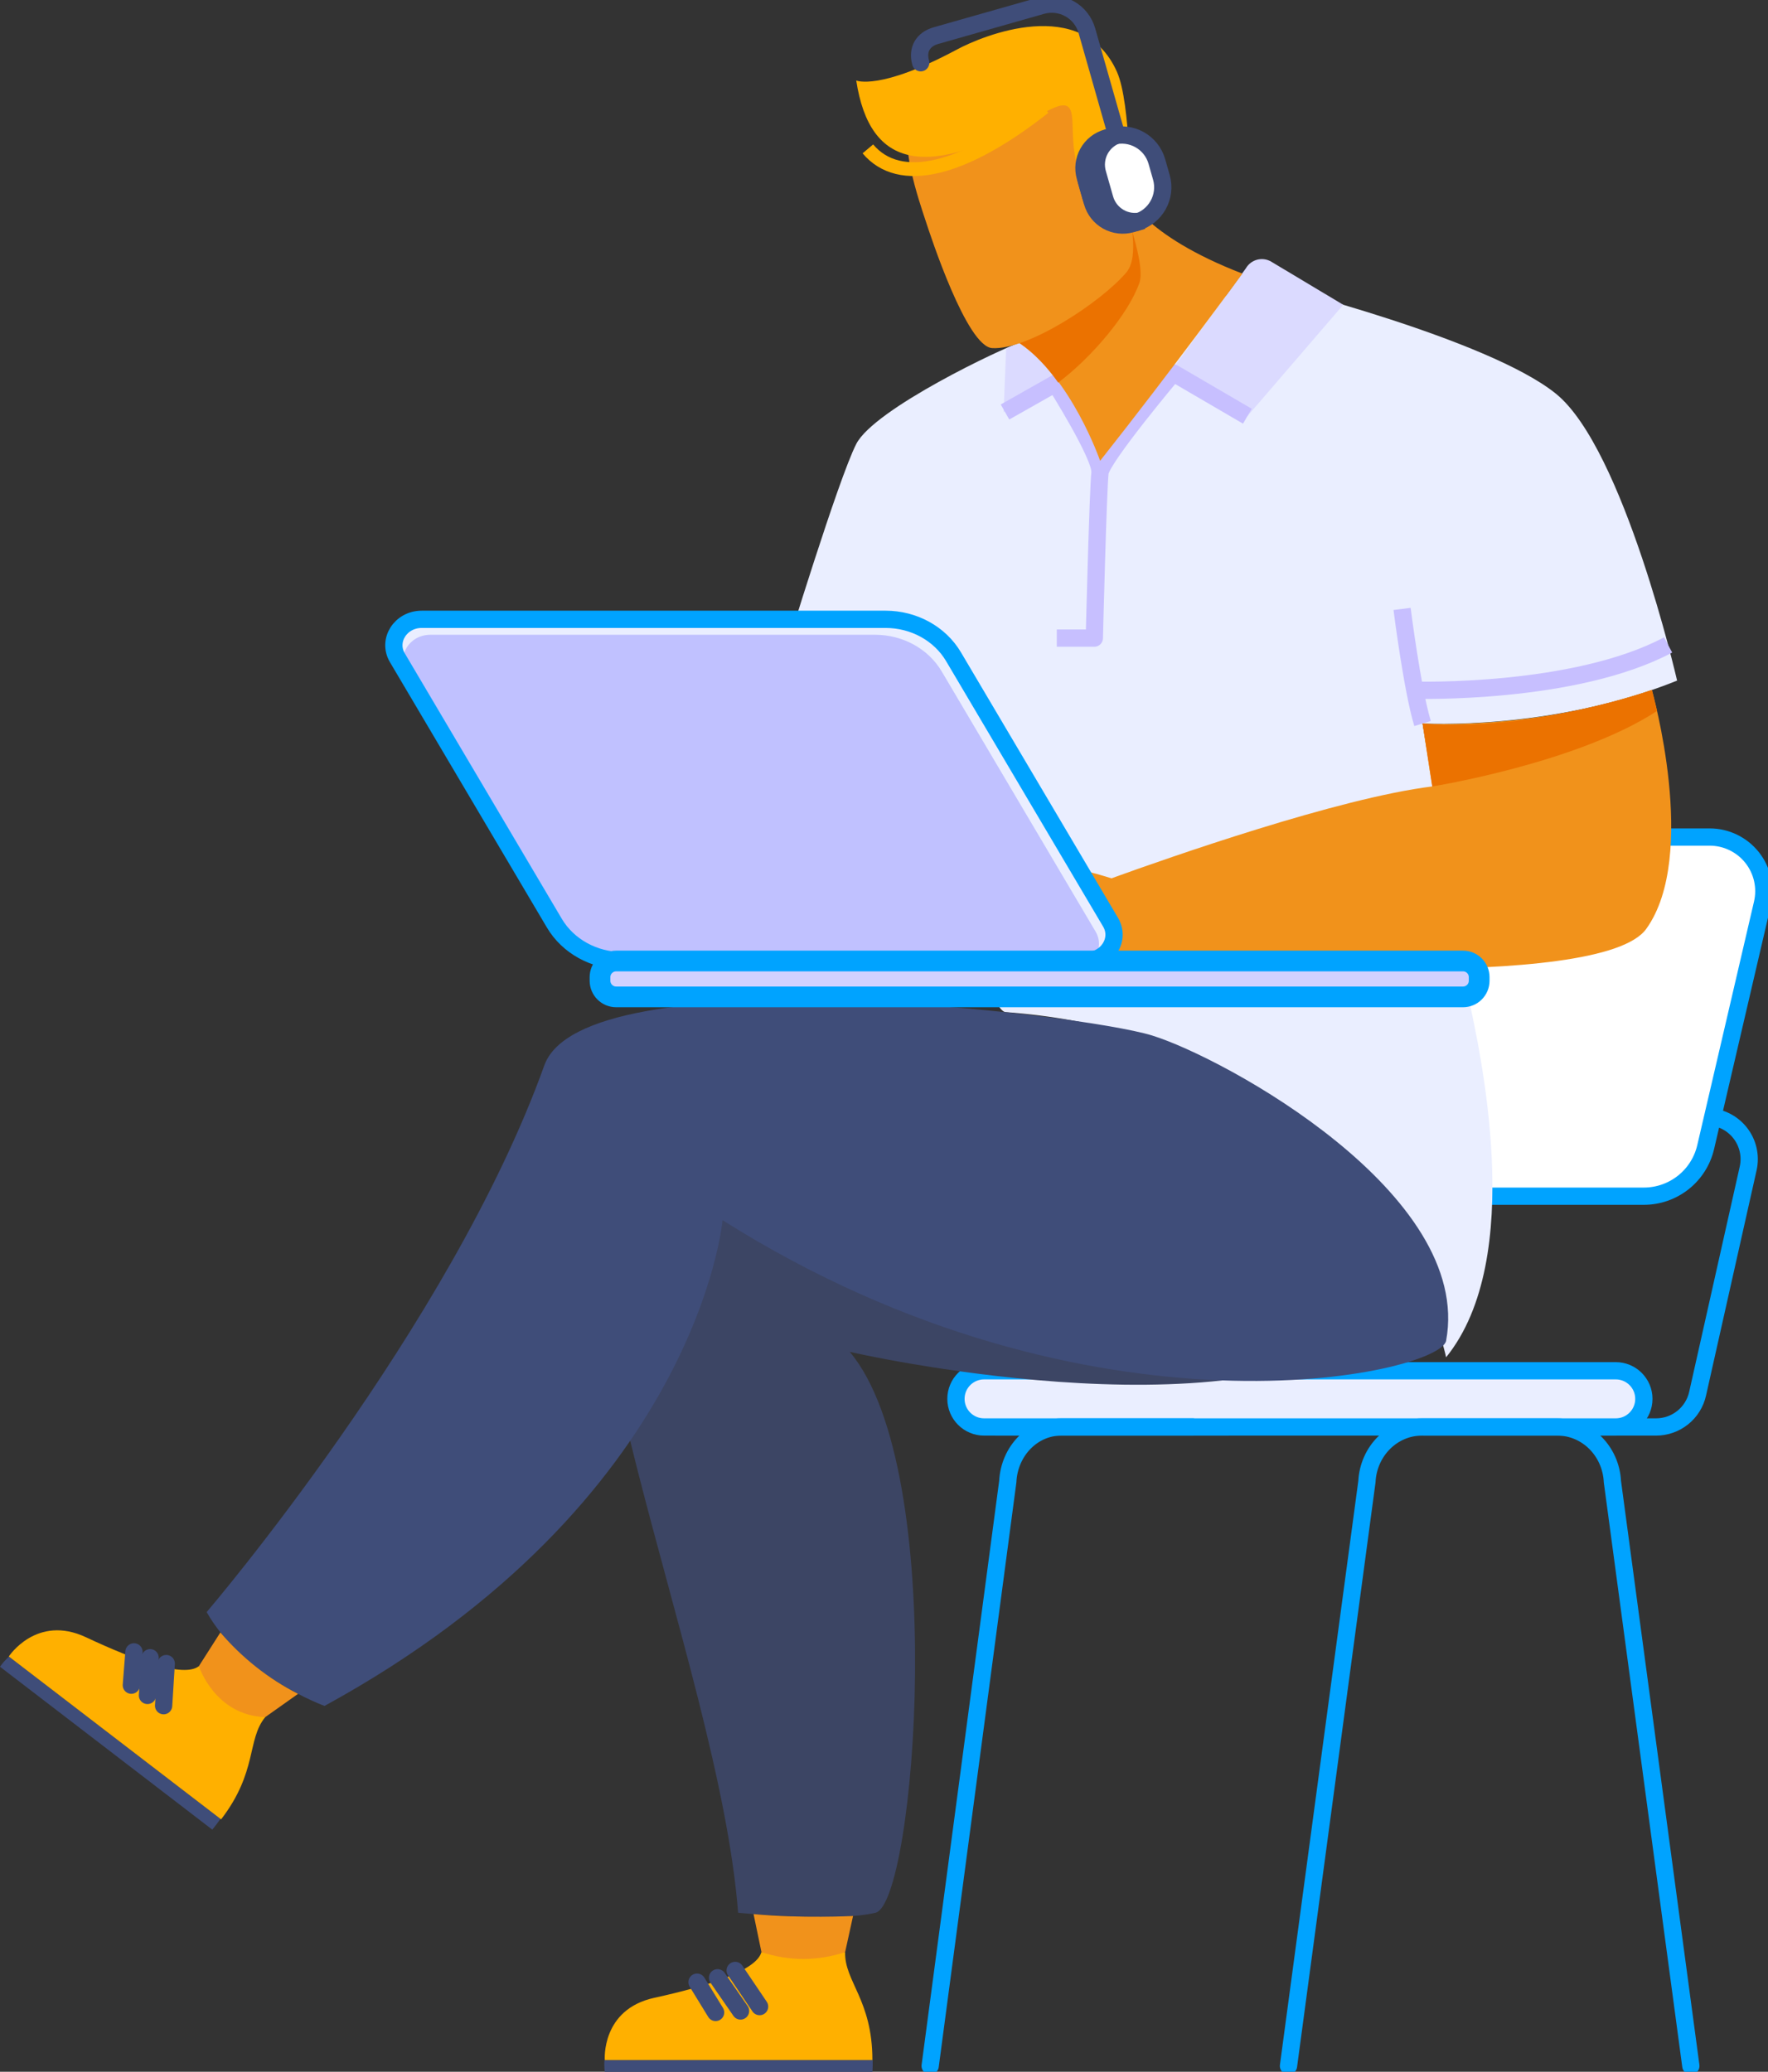 <svg width="512" height="600" viewBox="0 0 512 600" fill="none" xmlns="http://www.w3.org/2000/svg">
<rect x="0" y="0" width="512" height="600" fill="#333333" stroke="none"/>
<g clip-path="url(#clip0)">
<path d="M412.391 413.261H479.601C482.397 413.259 485.109 412.306 487.292 410.559C489.474 408.812 490.997 406.375 491.61 403.648L506.256 338.387C506.66 336.588 506.653 334.722 506.237 332.926C505.822 331.13 505.008 329.45 503.855 328.011C502.702 326.572 501.241 325.411 499.579 324.613C497.917 323.815 496.096 323.4 494.252 323.401" stroke="#00A3FF" stroke-width="5" stroke-miterlimit="10" stroke-linecap="round"/>
<path d="M288.425 413.261H355.635C358.431 413.259 361.143 412.306 363.326 410.559C365.508 408.812 367.031 406.375 367.644 403.648L382.29 338.387C382.693 336.588 382.687 334.722 382.271 332.926C381.855 331.13 381.041 329.45 379.889 328.011C378.736 326.572 377.275 325.411 375.612 324.613C373.95 323.815 372.13 323.4 370.286 323.401" stroke="#00A3FF" stroke-width="5" stroke-miterlimit="10" stroke-linecap="round"/>
<path d="M361.986 346.425H476.045C480.196 346.425 484.225 345.021 487.476 342.441C490.727 339.86 493.009 336.256 493.951 332.214L510.387 261.647C510.923 259.347 510.932 256.956 510.413 254.652C509.895 252.348 508.863 250.191 507.394 248.341C505.925 246.492 504.057 244.998 501.93 243.971C499.803 242.945 497.471 242.411 495.109 242.412H381.046C376.895 242.412 372.867 243.816 369.616 246.397C366.366 248.977 364.085 252.581 363.145 256.623L346.708 327.205C346.176 329.503 346.17 331.893 346.69 334.194C347.209 336.496 348.242 338.651 349.71 340.498C351.179 342.346 353.045 343.838 355.171 344.864C357.296 345.891 359.626 346.424 361.986 346.425Z" fill="white" stroke="#00A3FF" stroke-width="5" stroke-miterlimit="10" stroke-linecap="round"/>
<path d="M284.979 396.982H467.908C472.405 396.982 476.05 400.626 476.05 405.121C476.05 409.617 472.405 413.261 467.908 413.261H284.979C280.482 413.261 276.837 409.617 276.837 405.121C276.837 400.626 280.482 396.982 284.979 396.982Z" fill="#EAEEFF" stroke="#00A3FF" stroke-width="5" stroke-miterlimit="10" stroke-linecap="round"/>
<path d="M489.653 598.301L466.941 429.098C466.506 420.223 459.508 413.26 451.022 413.26H411.774C403.288 413.26 396.29 420.223 395.85 429.098L373.139 598.301" stroke="#00A3FF" stroke-width="5" stroke-miterlimit="10" stroke-linecap="round"/>
<path d="M345.411 413.26H307.302C299.065 413.26 292.269 420.223 291.843 429.098L269.371 598.301" stroke="#00A3FF" stroke-width="5" stroke-miterlimit="10" stroke-linecap="round"/>
<path d="M165.579 245.593C163.104 247.225 157.365 259.378 157.26 260.842C157.155 262.307 163.746 273.187 163.746 273.187C163.746 273.187 166.364 273.245 166.862 267.259C167.469 260.173 170.581 257.488 175.089 256.479C176.975 256.058 180.44 257.493 180.684 260.268C180.929 263.043 173.759 264.886 172.318 266.57C170.131 269.115 171.361 272.704 171.361 272.79C171.361 272.79 182.427 269.441 184.552 268.819C186.466 268.249 195.015 260.479 200.347 252.775C202.331 254.228 204.409 255.547 206.569 256.723C219.971 263.929 265.92 280.69 289.722 276.891C313.625 273.063 294.532 196.983 294.532 196.983C259.918 198.582 245.425 194.175 242.783 193.242L248.158 228.411C233.612 227.98 197.82 233.908 197.8 233.913C187.744 235.234 169.135 243.253 165.579 245.593Z" fill="#F1921B"/>
<path d="M294.7 196.95H294.494C259.879 198.549 245.386 194.142 242.744 193.209L244.013 201.821C244.013 201.821 269.691 213.908 298.251 212.827L294.7 196.95Z" fill="#EB7200"/>
<path d="M291.23 293.117C283.007 292.514 268.102 196.855 268.102 196.855C249.747 197.123 227.552 188.562 227.552 188.562C227.552 188.562 242.73 138.838 247.961 128.584C253.193 118.33 290.746 100.602 295.179 99.32L368.381 82.573C368.381 82.573 430.867 98.09 450.572 114.014C470.277 129.938 485.675 197.108 485.675 197.108C449.486 211.697 411.965 209.549 411.965 209.549L424.721 286.409C428.852 305.07 442.048 364.316 418.781 393.083C418.781 393.083 400.062 301.108 291.23 293.117Z" fill="#EAEEFF"/>
<path d="M339.337 107.181L361.23 120.536L388.991 88.267L368.151 75.788C367.544 75.426 366.871 75.189 366.171 75.089C365.472 74.99 364.759 75.03 364.075 75.208C363.391 75.386 362.749 75.698 362.187 76.126C361.625 76.555 361.153 77.09 360.799 77.702L339.337 107.181Z" fill="#DBDAFF"/>
<path d="M306.044 110.244L290.636 119.335L291.378 100.856L295.179 99.32C295.179 99.32 301.947 103.856 306.044 110.244Z" fill="#DBDAFF"/>
<path d="M411.965 209.539C408.998 199.821 406.03 176.347 406.03 176.347" stroke="#C7BFFF" stroke-width="5" stroke-linejoin="round"/>
<path d="M361.23 120.536L339.749 107.995C339.749 107.995 319.139 132.508 318.565 136.795C317.99 141.082 316.909 184.802 316.909 184.802H306.044" stroke="#C7BFFF" stroke-width="5" stroke-linejoin="round"/>
<path d="M291.043 119.316L305.637 111.057C305.637 111.057 318.871 131.986 318.56 136.795" stroke="#C7BFFF" stroke-width="5" stroke-linejoin="round"/>
<path d="M409.634 199.884C409.634 199.884 455.89 201.257 483.076 186.778" stroke="#C7BFFF" stroke-width="5" stroke-linejoin="round"/>
<path d="M271.247 275.609C271.247 277.805 293.81 277.006 296.988 277.006C300.166 277.006 320.072 277.762 324.749 277.006C350.169 279.097 463.553 287.337 476.739 269.015C492.003 247.799 478.366 199.807 478.366 199.807C444.12 211.697 411.965 209.535 411.965 209.535L414.775 227.76C387.593 231.11 338.543 248.335 321.867 254.369C318.292 253.225 304.679 249.106 297.787 250.675C289.813 252.469 280.236 259.647 279.24 261.642C278.245 263.637 271.247 273.417 271.247 275.609Z" fill="#F1921B"/>
<path d="M297.002 277.006C293.824 277.006 271.261 277.805 271.261 275.614C271.261 273.422 278.245 263.652 279.24 261.656C280.236 259.661 289.808 252.484 297.787 250.689C297.787 250.689 287.942 264.36 297.002 277.006Z" fill="#EB7200"/>
<path d="M478.385 199.821C478.385 199.821 443.335 212.147 411.965 209.539L414.775 227.76C414.775 227.76 456.636 221.061 479.869 205.903L478.385 199.821Z" fill="#EB7200"/>
<path d="M175.142 600.024H252.647C252.724 598.842 252.752 597.713 252.729 596.627H175.041C174.956 597.76 174.99 598.898 175.142 600.024Z" fill="#3F4D79"/>
<path d="M244.75 565.333C244.472 573.784 252.642 579.138 252.642 596.603H175.142C175.142 596.603 174.017 581.951 189.501 578.573C204.985 575.195 219.095 570.683 220.502 565.333H244.75Z" fill="#FFB000"/>
<path d="M219.971 581.119L212.897 570.649" stroke="#3F4D79" stroke-width="5" stroke-miterlimit="10" stroke-linecap="round"/>
<path d="M214.452 582.392L207.799 572.774" stroke="#3F4D79" stroke-width="5" stroke-miterlimit="10" stroke-linecap="round"/>
<path d="M207.234 582.817L201.854 574.047" stroke="#3F4D79" stroke-width="5" stroke-miterlimit="10" stroke-linecap="round"/>
<path d="M328.099 299.888C328.099 299.888 209.809 292.49 181.063 326.3C152.316 360.11 208.115 480.689 213.753 553.941C213.753 553.941 242.06 556.759 253.552 553.941C265.044 551.123 275.047 425.888 246.09 391.513C246.09 391.513 356.176 416.83 399.105 384.901C442.033 352.971 345.957 300.49 328.099 299.888Z" fill="#3C4564"/>
<path d="M220.512 565.334C228.371 567.989 236.886 567.989 244.745 565.334L247.038 554.883C247.038 554.883 231.98 555.644 218.224 554.328L220.512 565.334Z" fill="#F1921B"/>
<path d="M0 482.699L61.481 529.873C62.352 528.811 63.138 527.772 63.84 526.758L2.604 479.77C1.627 480.644 0.753 481.626 0 482.699Z" fill="#3F4D79"/>
<path d="M76.811 497.288C71.441 503.824 74.667 513.044 64.027 526.901L2.546 479.727C2.546 479.727 10.578 467.421 24.932 474.172C39.286 480.924 53.21 485.929 57.589 482.536L76.811 497.288Z" fill="#FFB000"/>
<path d="M47.38 493.981L48.141 481.785" stroke="#3F4D79" stroke-width="5" stroke-miterlimit="10" stroke-linecap="round"/>
<path d="M42.709 491.01L43.47 480.086" stroke="#3F4D79" stroke-width="5" stroke-miterlimit="10" stroke-linecap="round"/>
<path d="M38.037 488.039L38.798 478.387" stroke="#3F4D79" stroke-width="5" stroke-miterlimit="10" stroke-linecap="round"/>
<path d="M418.781 388.298C417.01 397.839 316.353 420.959 209.245 353.368C209.245 353.368 202.204 434.903 93.98 494.044C93.98 494.044 70.431 485.546 59.848 466.87C59.848 466.87 130.447 384.336 157.629 308.543C169.039 276.719 312.654 293.38 333.651 299.888C354.649 306.395 426.674 345.775 418.781 388.298Z" fill="#3F4D79"/>
<path d="M57.589 482.536C57.589 482.536 62.227 496.814 76.811 497.288L86.317 490.551C77.722 486.158 70.077 480.115 63.821 472.765L57.589 482.536Z" fill="#F1921B"/>
<path d="M326.29 56.27C326.29 56.27 330.765 68.031 359.794 79.238C359.794 79.238 339.366 107.191 318.589 133.455C318.589 133.455 310.26 109.325 295.207 99.329L326.29 56.27Z" fill="#F1921B"/>
<path d="M295.179 99.32C299.616 102.349 303.354 106.44 306.446 110.803C316.018 103.626 326.783 91.028 329.971 81.888C331.545 77.367 327.376 65.141 324.959 58.079L295.179 99.32Z" fill="#EB7200"/>
<path d="M326.874 58.567C326.874 62.395 330.2 74.18 326.175 78.907C318.814 87.554 297.725 101.396 287.353 100.817C279.963 100.42 269.495 68.371 267.935 63.581C266.374 58.792 259.635 39.585 264.422 34.451C269.208 29.317 309.217 18.082 317.167 34.628C325.979 52.969 326.874 58.567 326.874 58.567Z" fill="#F1921B"/>
<path d="M247.961 23.312C251.891 49.011 268.634 52.37 301.616 33.068C316.727 24.23 306.044 40.059 314.539 53.801L317.315 54.835C317.225 53.452 317.028 47.739 319.871 47.724C324.059 47.724 325.347 54.059 325.749 57.969L327.357 58.567C327.357 58.567 327.53 29.92 323.466 20.814C313.415 -1.727 284.361 10.45 277.235 14.283C254.748 26.365 247.961 23.312 247.961 23.312Z" fill="#FFB000"/>
<path d="M302.358 31.102C278.905 49.609 260.478 53.997 251.326 43.116" stroke="#FFB000" stroke-width="4" stroke-miterlimit="10"/>
<path d="M321.92 39.52L321.966 39.507C327.58 37.91 333.425 41.166 335.022 46.778L336.324 51.353C337.921 56.965 334.665 62.809 329.051 64.405L329.005 64.418C323.391 66.015 317.545 62.76 315.948 57.148L314.647 52.573C313.05 46.961 316.306 41.117 321.92 39.52Z" fill="white" stroke="#3F4D79" stroke-width="5" stroke-miterlimit="10" stroke-linecap="round"/>
<path d="M314.257 51.198L316.353 58.567C317.016 60.892 318.575 62.858 320.688 64.035C322.801 65.211 325.294 65.501 327.621 64.84L330.454 64.031C330.578 63.998 330.698 63.959 330.823 63.916C328.535 64.47 326.122 64.116 324.091 62.928C322.059 61.741 320.567 59.812 319.929 57.548L317.832 50.179C317.184 47.918 317.437 45.495 318.538 43.417C319.64 41.339 321.504 39.768 323.739 39.035L323.365 39.131L320.546 39.925C319.39 40.248 318.31 40.797 317.367 41.539C316.424 42.282 315.638 43.204 315.053 44.252C314.468 45.3 314.097 46.453 313.96 47.645C313.824 48.838 313.925 50.045 314.257 51.198Z" fill="white" stroke="#3F4D79" stroke-width="5" stroke-miterlimit="10" stroke-linecap="round"/>
<path d="M323.365 39.116L314.75 8.876C314.37 7.541 313.732 6.294 312.87 5.206C312.008 4.119 310.941 3.211 309.728 2.536C308.516 1.86 307.182 1.43 305.803 1.27C304.425 1.11 303.028 1.223 301.693 1.603L271.06 10.311C267.269 11.388 265.546 14.379 266.628 18.173" stroke="#3F4D79" stroke-width="5" stroke-miterlimit="10" stroke-linecap="round"/>
<path d="M180.249 278.212H314.549C320.68 278.212 324.567 272.083 321.609 267.078L276.139 190.199C272.185 183.5 264.651 179.356 256.438 179.356H122.133C116.002 179.356 112.115 185.486 115.073 190.491L160.544 267.369C164.511 274.059 172.055 278.212 180.249 278.212Z" fill="#EAEEFF"/>
<path d="M181.565 280.681H310.351C316.358 280.681 320.163 274.676 317.263 269.771L272.716 194.453C268.839 187.897 261.444 183.83 253.413 183.83H124.627C118.62 183.83 114.815 189.835 117.715 194.74L162.262 270.054C166.139 276.609 173.534 280.681 181.565 280.681Z" fill="#C0C1FF"/>
<path d="M180.249 278.212H314.549C320.68 278.212 324.567 272.083 321.609 267.078L276.139 190.199C272.185 183.5 264.651 179.356 256.438 179.356H122.133C116.002 179.356 112.115 185.486 115.073 190.491L160.544 267.369C164.511 274.059 172.055 278.212 180.249 278.212Z" stroke="#00A3FF" stroke-width="5" stroke-miterlimit="10"/>
<path d="M178.44 278.312H423.678C426.263 278.312 428.359 280.408 428.359 282.992V284.026C428.359 286.61 426.263 288.705 423.678 288.705H178.44C175.854 288.705 173.759 286.61 173.759 284.026V282.992C173.759 280.408 175.854 278.312 178.44 278.312Z" fill="#D1D1FF" stroke="#00A3FF" stroke-width="6" stroke-miterlimit="10"/>
</g>
<defs>
<clipPath id="clip0">
<rect width="512" height="600" fill="white" transform="matrix(-1 0 0 1 512 0)"/>
</clipPath>
</defs>
</svg>
